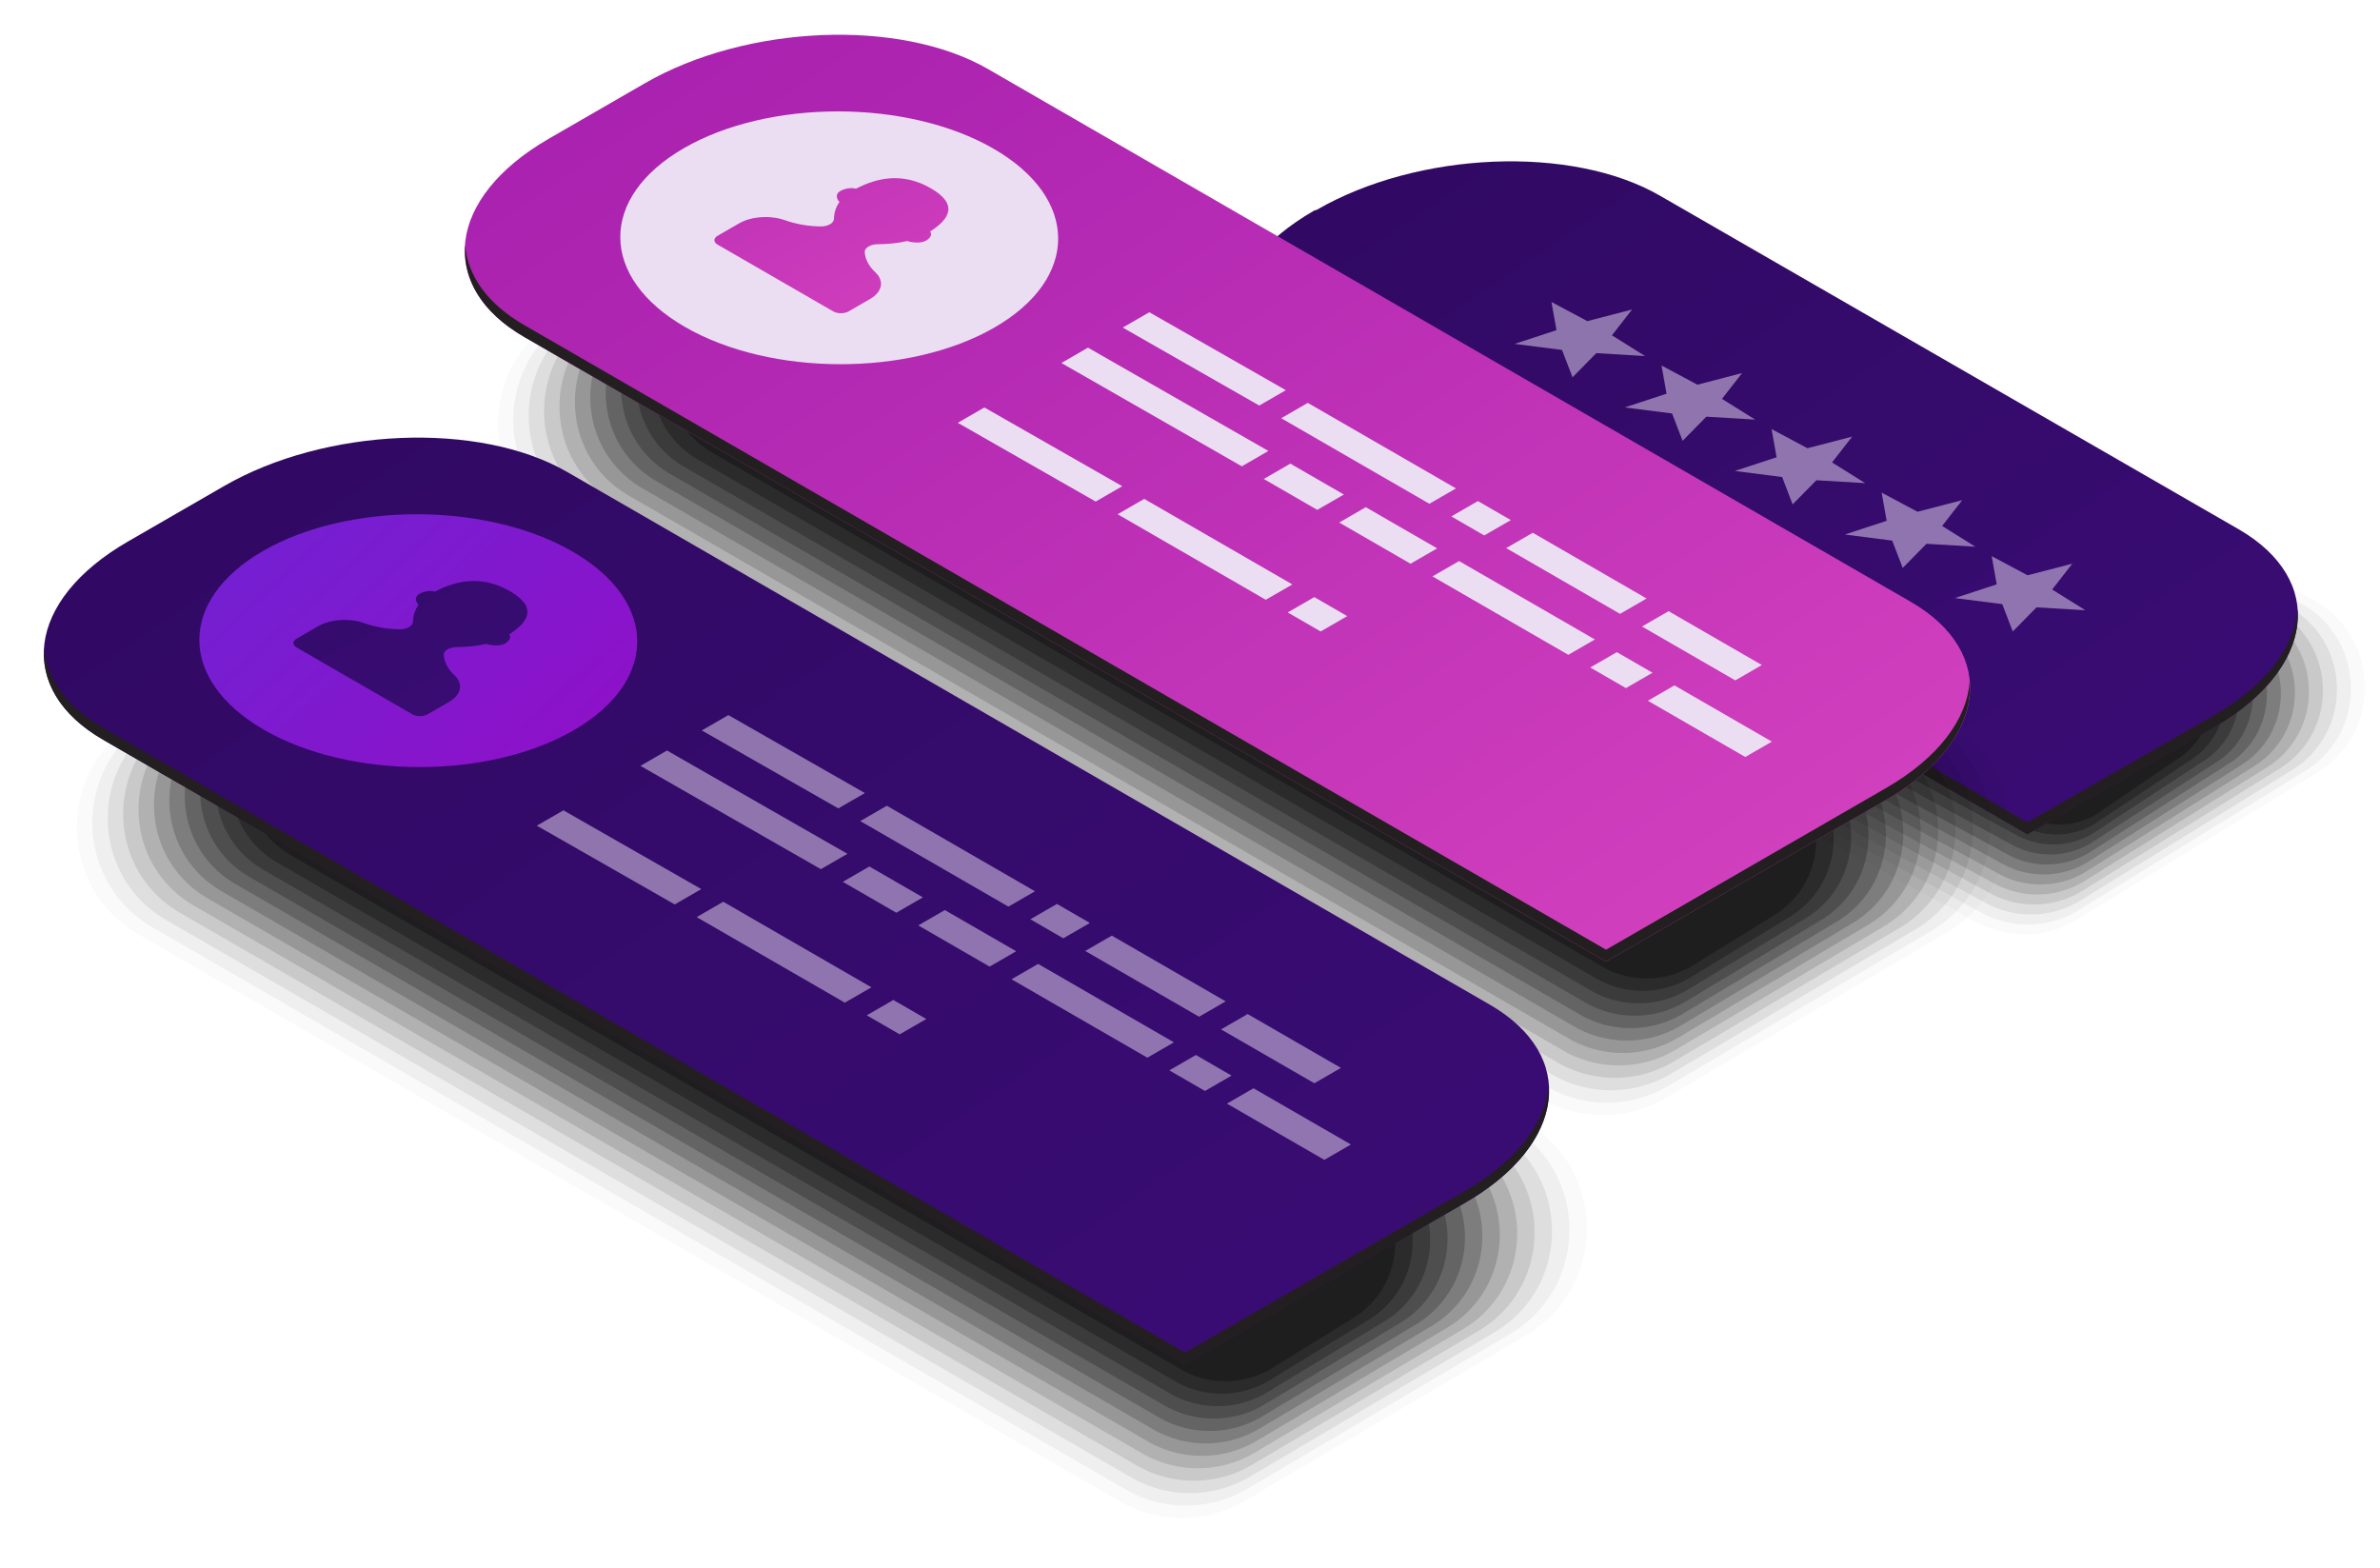 <svg xmlns="http://www.w3.org/2000/svg" width="794" height="523"><path opacity=".02" d="M658.745 307.284L424.647 179.637c-22.185-12.807-22.222-44.813-.068-57.675l80.262-49.097a33.317 33.317 0 0133.392-.043L772.324 200.47c22.188 12.81 22.228 44.814.077 57.679l-80.262 49.093a33.318 33.318 0 01-33.394.042z"/><path opacity=".045" d="M660.231 304.06L428.364 177.7c-21.621-12.482-21.658-43.676-.068-56.211l75.366-46.272a32.472 32.472 0 0132.546-.043l231.862 126.36c21.624 12.484 21.664 43.676.076 56.214l-75.366 46.27a32.473 32.473 0 01-32.549.042z"/><path opacity=".071" d="M661.719 300.835L432.081 175.762c-21.058-12.157-21.095-42.537-.067-54.748l70.47-43.447a31.626 31.626 0 0131.7-.042l229.633 125.073c21.061 12.159 21.1 42.539.074 54.751l-70.469 43.445a31.631 31.631 0 01-31.703.041z"/><path opacity=".096" d="M663.205 297.61L435.798 173.824c-20.495-11.831-20.531-41.398-.066-53.284l65.573-40.623a30.782 30.782 0 0130.854-.042l227.403 123.787c20.498 11.833 20.536 41.399.073 53.286l-65.573 40.622a30.787 30.787 0 01-30.857.04z"/><path opacity=".122" d="M664.691 294.386L439.515 171.888c-19.932-11.506-19.968-40.261-.066-51.821l60.678-37.798a29.935 29.935 0 0130.009-.041L755.31 204.726c19.934 11.508 19.972 40.262.071 51.822l-60.676 37.797a29.946 29.946 0 01-30.014.041z"/><path opacity=".147" d="M666.178 291.161l-222.945-121.21c-19.369-11.181-19.404-39.123-.066-50.358l55.781-34.973a29.09 29.09 0 0129.164-.041L751.057 205.79c19.369 11.183 19.408 39.124.069 50.358l-55.78 34.974a29.1 29.1 0 01-29.168.039z"/><path opacity=".173" d="M667.665 287.936L446.948 168.013c-18.805-10.856-18.84-37.985-.064-48.895l50.885-32.149a28.241 28.241 0 0128.317-.04l220.717 119.924c18.807 10.857 18.844 37.985.068 48.894l-50.884 32.149a28.253 28.253 0 01-28.322.04z"/><path opacity=".198" d="M669.151 284.712L450.666 166.076c-18.242-10.531-18.277-36.847-.065-47.432l45.989-29.323a27.399 27.399 0 0127.473-.041l218.486 118.638c18.243 10.531 18.279 36.847.066 47.43l-45.986 29.325a27.417 27.417 0 01-27.478.039z"/><path opacity=".224" d="M670.638 281.487L454.383 164.139c-17.68-10.206-17.715-35.709-.064-45.968l41.093-26.499a26.554 26.554 0 0126.627-.04l216.257 117.35c17.68 10.207 17.717 35.709.065 45.966l-41.091 26.501a26.573 26.573 0 01-26.632.038z"/><path opacity=".249" d="M672.125 278.262L458.1 162.202c-17.115-9.881-17.15-34.571-.063-44.505l36.196-23.674a25.71 25.71 0 0125.781-.04l214.027 116.063c17.116 9.881 17.152 34.571.063 44.502l-36.194 23.677a25.725 25.725 0 01-25.785.037z"/><path opacity=".275" d="M673.611 275.038L461.816 160.265c-16.553-9.556-16.587-33.433-.063-43.042l31.301-20.849a24.863 24.863 0 0124.936-.039L729.789 211.11c16.553 9.555 16.588 33.433.062 43.038L698.552 275a24.884 24.884 0 01-24.941.038z"/><path opacity=".3" d="M675.098 271.813L465.533 158.327c-15.989-9.23-16.023-32.295-.063-41.578l26.404-18.025a24.016 24.016 0 0124.09-.039l209.569 113.488c15.989 9.23 16.024 32.295.061 41.574l-26.401 18.029a24.038 24.038 0 01-24.095.037z"/><linearGradient id="a" gradientUnits="userSpaceOnUse" x1="417.848" y1="-95.121" x2="860.492" y2="557.438"><stop offset="0" stop-color="#2d085d"/><stop offset="1" stop-color="#410f82"/></linearGradient><path fill="url(#a)" d="M676.362 278.308L430.18 136.356c-29.348-16.944-25.666-46.537 8.218-66.101l.864-.25c33.883-19.565 85.141-21.687 114.485-4.745l193.054 111.272c29.342 16.943 25.663 46.538-8.221 66.1l-62.218 35.676z"/><path fill="#231F20" d="M738.58 238.668l-62.218 35.676L430.18 132.392c-12.434-7.175-18.873-16.63-19.665-26.621-.795 11.434 5.601 22.466 19.665 30.585l246.183 141.951 62.218-35.676c19.533-11.278 28.967-25.882 27.886-39.48-.873 12.426-10.238 25.33-27.887 35.517z"/><path fill="#EBDEF3" d="M537.764 111.868l6.722-8.621-14.931 3.884-11.971-6.39 1.679 9.402-13.956 4.578 15.801 2.022 3.507 9.125 7.929-8.059 16.281.97-11.061-6.911zm36.717 21.196l6.72-8.618-14.926 3.883-11.968-6.39 1.673 9.403-13.955 4.575 15.801 2.025 3.507 9.125 7.926-8.061 16.29.97-11.068-6.912zm36.716 21.201l6.722-8.62-14.928 3.882-11.971-6.389 1.679 9.4-13.958 4.578 15.804 2.023 3.504 9.126 7.923-8.059 16.286.968-11.061-6.909zm36.719 21.198l6.719-8.618-14.928 3.881-11.969-6.392 1.68 9.404-13.959 4.578 15.804 2.024 3.507 9.125 7.926-8.059 16.281.968-11.061-6.911zm36.713 21.199l6.725-8.62-14.926 3.881-11.974-6.387 1.677 9.4-13.956 4.58 15.804 2.021 3.504 9.126 7.926-8.059 16.29.97-11.07-6.912z" opacity=".5"/><path opacity=".02" d="M514.068 366.453L186.789 177.427c-27.542-15.905-27.597-55.646-.086-71.616l93.674-55.139a41.385 41.385 0 0141.47-.05l327.279 189.027c27.542 15.905 27.594 55.645.089 71.617l-93.678 55.137a41.378 41.378 0 01-41.469.05z"/><path opacity=".045" d="M515.915 362.449L191.404 175.021c-26.843-15.501-26.896-54.232-.085-69.799l87.594-51.632a40.337 40.337 0 0140.42-.05l324.511 187.428c26.842 15.501 26.895 54.232.088 69.801l-87.599 51.629a40.324 40.324 0 01-40.418.051z"/><path opacity=".071" d="M517.762 358.445L196.021 172.616c-26.145-15.098-26.197-52.819-.085-67.982L277.45 56.51a39.285 39.285 0 0139.369-.05L638.56 242.29c26.144 15.097 26.195 52.818.087 67.983l-81.518 48.121a39.271 39.271 0 01-39.367.051z"/><path opacity=".096" d="M519.608 354.441L200.637 170.21c-25.446-14.694-25.498-51.406-.084-66.164l75.434-44.617a38.236 38.236 0 0138.32-.049l318.971 184.231c25.445 14.694 25.496 51.405.087 66.166l-75.438 44.614a38.23 38.23 0 01-38.319.05z"/><path opacity=".122" d="M521.455 350.437L205.252 167.804c-24.747-14.29-24.797-49.993-.083-64.346l69.354-41.109a37.189 37.189 0 0137.27-.05l316.203 182.634c24.744 14.29 24.795 49.991.085 64.348l-69.359 41.107a37.178 37.178 0 01-37.267.049z"/><path opacity=".147" d="M523.303 346.433L209.869 165.399c-24.049-13.886-24.099-48.58-.084-62.53l63.275-37.602a36.139 36.139 0 0136.219-.049l313.434 181.035c24.047 13.886 24.097 48.579.085 62.53l-63.279 37.602a36.128 36.128 0 01-36.216.048z"/><path opacity=".173" d="M525.149 342.429L214.484 162.993c-23.35-13.482-23.398-47.167-.083-60.712l57.194-34.095a35.09 35.09 0 0135.17-.049L617.43 247.573c23.347 13.483 23.396 47.167.084 60.713l-57.2 34.094a35.079 35.079 0 01-35.165.049z"/><path opacity=".198" d="M526.996 338.424L219.1 160.587c-22.65-13.079-22.697-45.753-.082-58.895l51.115-30.587a34.038 34.038 0 0134.119-.048l307.896 177.837c22.647 13.08 22.698 45.754.084 58.896l-51.12 30.587a34.03 34.03 0 01-34.116.047z"/><path opacity=".224" d="M528.843 334.42L223.716 158.182c-21.952-12.675-21.998-44.34-.081-57.077l45.035-27.08a32.984 32.984 0 0133.068-.048l305.127 176.239c21.948 12.676 21.998 44.34.082 57.078l-45.04 27.079a32.974 32.974 0 01-33.064.047z"/><path opacity=".249" d="M530.689 330.416L228.332 155.775c-21.254-12.27-21.299-42.927-.082-55.259l38.956-23.572a31.94 31.94 0 0132.02-.047l302.357 174.64c21.249 12.272 21.298 42.927.081 55.26l-38.961 23.573a31.928 31.928 0 01-32.014.046z"/><path opacity=".275" d="M532.536 326.411L232.947 153.37c-20.555-11.867-20.599-41.514-.08-53.442l32.875-20.064a30.89 30.89 0 0130.97-.048L596.3 252.858c20.55 11.868 20.6 41.514.081 53.443L563.5 326.366a30.876 30.876 0 01-30.964.045z"/><path opacity=".3" d="M534.383 322.407l-296.82-171.443c-19.856-11.463-19.899-40.101-.08-51.625l26.796-16.557a29.84 29.84 0 0129.919-.047l296.819 171.444c19.851 11.464 19.899 40.101.08 51.626l-26.802 16.559a29.831 29.831 0 01-29.912.043z"/><linearGradient id="b" gradientUnits="userSpaceOnUse" x1="168.801" y1="-193.325" x2="784.464" y2="714.301"><stop offset=".035" stop-color="#9f19ab"/><stop offset=".244" stop-color="#ae25b1"/><stop offset=".645" stop-color="#d744bf"/><stop offset="1" stop-color="#ff63ce"/></linearGradient><path fill="url(#b)" d="M535.801 320.779L174.848 112.388c-29.342-16.945-25.66-46.538 8.223-66.102l32.06-18.509c33.884-19.562 85.144-21.687 114.488-4.745l307.814 177.717c29.347 16.945 25.666 46.535-8.218 66.102l-93.414 53.928z"/><path fill="#231F20" d="M629.215 262.887l-93.414 53.929-360.953-208.392c-12.423-7.175-18.867-16.63-19.662-26.622-.79 11.435 5.604 22.464 19.662 30.586l360.953 208.391 93.414-53.929c19.533-11.28 28.958-25.884 27.877-39.48-.862 12.424-10.232 25.326-27.877 35.517z"/><path fill="#EBDEF3" d="M331.783 109.243c-28.435 16.416-74.681 16.334-103.29-.187-28.615-16.52-28.761-43.216-.323-59.634 28.432-16.418 74.678-16.334 103.293.185 28.615 16.519 28.758 43.219.32 59.636z"/><linearGradient id="c" gradientUnits="userSpaceOnUse" x1="179.5" y1="-115.342" x2="381.853" y2="277.284"><stop offset=".035" stop-color="#9f19ab"/><stop offset=".244" stop-color="#ae25b1"/><stop offset=".645" stop-color="#d744bf"/><stop offset="1" stop-color="#ff63ce"/></linearGradient><path fill="url(#c)" d="M292.051 90.867c-2.24-2.1-3.459-4.462-3.567-6.828-.06-1.43 2.005-2.571 4.487-2.574 3.204-.003 6.6-.337 9.686-1.055 1.699.573 4.637.809 6.238-.116 1.631-.942 2.157-2.209 1.385-3.05 6.499-4.13 9.545-9.073.258-14.434-9.282-5.36-17.838-3.598-24.994.152-1.456-.445-3.65-.143-5.286.802-1.602.924-1.195 2.62-.194 3.6-1.247 1.779-1.828 3.742-1.83 5.589-.006 1.436-1.982 2.625-4.466 2.591-4.093-.06-8.181-.765-11.821-2.057-4.826-1.716-11.207-1.377-15.36 1.024l-7.211 4.161c-1.394.808-1.39 2.12.021 2.932l38.598 22.285c1.406.813 3.678.814 5.076.009l7.205-4.159c4.157-2.401 4.746-6.088 1.775-8.872z"/><path fill="#EBDEF3" d="M549.336 199.664l-37.982-21.933-8.87 5.12 37.991 21.934 8.861-5.121zm-17.262 13.663l-45.305-26.158-8.873 5.122 45.316 26.158 8.862-5.122zm55.711 8.531l-31.123-17.969-8.867 5.12 31.123 17.97 8.867-5.121zm-158.809-91.69l-45.548-26.009-8.867 5.121 45.545 26.009 8.87-5.121zm-5.822 20.273l-60.19-34.466-8.87 5.122 60.193 34.464 8.867-5.12zm116.248 67.114l-8.873 5.121 11.902 6.871 8.864-5.12-11.893-6.872zm-53.674-54.62l-49.433-28.536-8.867 5.117 49.428 28.54 8.872-5.121zm18.303 10.567l-10.986-6.343-8.867 5.122 10.986 6.343 8.867-5.122zm-24.582 9.438l-23.801-13.741-8.867 5.122 23.798 13.74 8.87-5.121zm-48.974-28.272l-8.867 5.119 17.849 10.308 8.87-5.12-17.852-10.307zm119.279 79.105l32.494 18.761 8.872-5.122-32.499-18.759-8.867 5.12zm-176.896-62.218l49.424 28.536 8.87-5.12-49.427-28.538-8.867 5.122zm1.542-9.349l-46.004-26.274-8.864 5.122 46.001 26.272 8.867-5.12zm55.202 42.113l10.987 6.343 8.87-5.122-10.99-6.343-8.867 5.122z"/><path opacity=".02" d="M373.633 500.85L46.354 311.824c-27.546-15.904-27.597-55.649-.089-71.62l93.677-55.135a41.391 41.391 0 0141.472-.054L508.69 374.043c27.543 15.904 27.595 55.648.089 71.618l-93.68 55.14a41.382 41.382 0 01-41.466.049z"/><path opacity=".045" d="M375.479 496.846L50.97 309.418c-26.847-15.5-26.896-54.235-.088-69.802l87.597-51.627a40.341 40.341 0 0140.421-.054l324.508 187.43c26.844 15.5 26.896 54.235.089 69.801l-87.601 51.632a40.339 40.339 0 01-40.417.048z"/><path opacity=".071" d="M377.326 492.842L55.585 307.012c-26.147-15.096-26.196-52.821-.087-67.983l81.518-48.121a39.293 39.293 0 0139.371-.053l321.738 185.831c26.145 15.096 26.195 52.822.088 67.982l-81.521 48.124a39.284 39.284 0 01-39.366.05z"/><path opacity=".096" d="M379.172 488.838L60.2 304.606c-25.448-14.692-25.496-51.409-.086-66.167l75.438-44.613a38.24 38.24 0 0138.319-.053l318.971 184.232c25.445 14.692 25.495 51.409.085 66.166l-75.439 44.616a38.229 38.229 0 01-38.316.051z"/><path opacity=".122" d="M381.019 484.834L64.816 302.201c-24.749-14.288-24.797-49.996-.086-64.35l69.359-41.105a37.19 37.19 0 0137.269-.053L487.56 379.328c24.746 14.288 24.796 49.995.085 64.348l-69.359 41.108a37.185 37.185 0 01-37.267.05z"/><path opacity=".147" d="M382.865 480.83L69.432 299.795c-24.05-13.884-24.097-48.582-.084-62.531l63.279-37.599a36.142 36.142 0 0136.218-.052L482.278 380.65c24.047 13.884 24.097 48.582.084 62.53l-63.28 37.601a36.14 36.14 0 01-36.217.049z"/><path opacity=".173" d="M384.712 476.826L74.047 297.39c-23.351-13.48-23.397-47.17-.084-60.714l57.199-34.091a35.094 35.094 0 0135.168-.052l310.665 179.439c23.348 13.48 23.396 47.168.083 60.713l-57.201 34.093a35.088 35.088 0 01-35.165.048z"/><path opacity=".198" d="M386.559 472.822L78.662 294.984c-22.651-13.077-22.697-45.757-.082-58.897l51.119-30.584a34.044 34.044 0 0134.117-.052l307.896 177.84c22.648 13.077 22.696 45.756.082 58.896l-51.12 30.585a34.036 34.036 0 01-34.115.05z"/><path opacity=".224" d="M388.404 468.818L83.277 292.578c-21.952-12.673-21.997-44.343-.081-57.079l45.04-27.077a32.992 32.992 0 0133.066-.051L466.43 384.612c21.949 12.673 21.997 44.343.081 57.079l-45.041 27.076a32.985 32.985 0 01-33.066.051z"/><path opacity=".249" d="M390.251 464.814L87.893 290.173c-21.252-12.269-21.297-42.931-.08-55.262l38.961-23.57a31.944 31.944 0 0132.016-.051l302.358 174.644c21.25 12.27 21.297 42.929.08 55.262l-38.962 23.569a31.937 31.937 0 01-32.015.049z"/><path opacity=".275" d="M392.098 460.811L92.508 287.767c-20.553-11.865-20.597-41.517-.079-53.444l32.881-20.063a30.892 30.892 0 0130.965-.05l299.59 173.045c20.551 11.865 20.598 41.515.08 53.443l-32.882 20.062a30.89 30.89 0 01-30.965.051z"/><path opacity=".3" d="M393.944 456.807L97.123 285.361c-19.854-11.461-19.896-40.104-.078-51.627l26.802-16.556a29.842 29.842 0 0129.914-.05l296.821 171.447c19.852 11.461 19.897 40.102.078 51.626l-26.802 16.554a29.837 29.837 0 01-29.914.052z"/><linearGradient id="d" gradientUnits="userSpaceOnUse" x1="28.366" y1="-58.931" x2="644.028" y2="848.696"><stop offset="0" stop-color="#2d085d"/><stop offset="1" stop-color="#410f82"/></linearGradient><path fill="url(#d)" d="M395.366 455.176L34.415 246.782c-29.345-16.942-25.663-46.535 8.218-66.1l32.064-18.508c33.884-19.563 85.139-21.69 114.486-4.746L497 335.145c29.342 16.943 25.66 46.536-8.221 66.1l-93.413 53.931z"/><path fill="#231F20" d="M488.779 397.281l-93.413 53.934L34.415 242.819c-12.429-7.176-18.87-16.628-19.665-26.62-.792 11.433 5.598 22.464 19.665 30.583l360.951 208.394 93.413-53.932c19.528-11.277 28.959-25.881 27.877-39.48-.86 12.425-10.236 25.33-27.877 35.517z"/><linearGradient id="e" gradientUnits="userSpaceOnUse" x1="44.636" y1="111.594" x2="282.472" y2="367.55"><stop offset=".035" stop-color="#6b24d6"/><stop offset=".316" stop-color="#7a1cd0"/><stop offset=".857" stop-color="#a306c1"/><stop offset=".985" stop-color="#ad00bd"/></linearGradient><path fill="url(#e)" d="M191.349 243.639c-28.435 16.418-74.681 16.333-103.293-.186-28.615-16.521-28.761-43.219-.323-59.637 28.435-16.417 74.675-16.333 103.29.189 28.615 16.518 28.763 43.22.326 59.634z"/><linearGradient id="f" gradientUnits="userSpaceOnUse" x1="39.065" y1="19.057" x2="241.415" y2="411.674"><stop offset="0" stop-color="#2d085d"/><stop offset="1" stop-color="#410f82"/></linearGradient><path fill="url(#f)" d="M151.615 225.261c-2.239-2.1-3.458-4.457-3.564-6.822-.063-1.433 2.003-2.576 4.485-2.579 3.204-.003 6.603-.339 9.686-1.057 1.696.575 4.637.813 6.235-.113 1.633-.944 2.16-2.212 1.391-3.054 6.492-4.129 9.542-9.071.254-14.432-9.279-5.357-17.84-3.6-24.993.15-1.456-.443-3.65-.139-5.289.804-1.599.924-1.192 2.62-.191 3.602-1.25 1.777-1.828 3.738-1.831 5.587-.003 1.435-1.985 2.627-4.468 2.592-4.091-.06-8.175-.763-11.816-2.057-4.828-1.713-11.21-1.376-15.368 1.025l-7.205 4.162c-1.394.805-1.391 2.115.014 2.928l38.601 22.287c1.41.812 3.679.815 5.077.008l7.208-4.16c4.151-2.4 4.743-6.082 1.774-8.871z"/><path opacity=".5" fill="#EBDEF3" d="M408.904 334.057l-37.985-21.932-8.87 5.121 37.988 21.933 8.867-5.122zm-17.265 13.666l-45.305-26.159-8.87 5.121 45.309 26.159 8.866-5.121zm55.709 8.529l-31.118-17.966-8.872 5.118 31.126 17.969 8.864-5.121zm-158.81-91.689l-45.546-26.008-8.867 5.119 45.543 26.011 8.87-5.122zm-5.821 20.272l-60.188-34.463-8.87 5.12 60.193 34.464 8.865-5.121zm116.251 67.116l-8.87 5.119 11.898 6.872 8.867-5.122-11.895-6.869zm-53.678-54.622l-49.427-28.537-8.867 5.12 49.427 28.538 8.867-5.121zm18.304 10.569l-10.984-6.344-8.869 5.121 10.986 6.342 8.867-5.119zm-24.585 9.438l-23.798-13.737-8.867 5.116 23.801 13.742 8.864-5.121zm-48.972-28.272l-8.865 5.119 17.85 10.307 8.866-5.122-17.851-10.304zm119.282 79.103l32.496 18.763 8.87-5.121-32.502-18.76-8.864 5.118zM232.42 305.949l49.428 28.537 8.869-5.121-49.43-28.538-8.867 5.122zm1.542-9.347l-46-26.276-8.87 5.122 46.006 26.273 8.864-5.119zm55.202 42.113l10.986 6.34 8.873-5.118-10.986-6.343-8.873 5.121z"/></svg>
